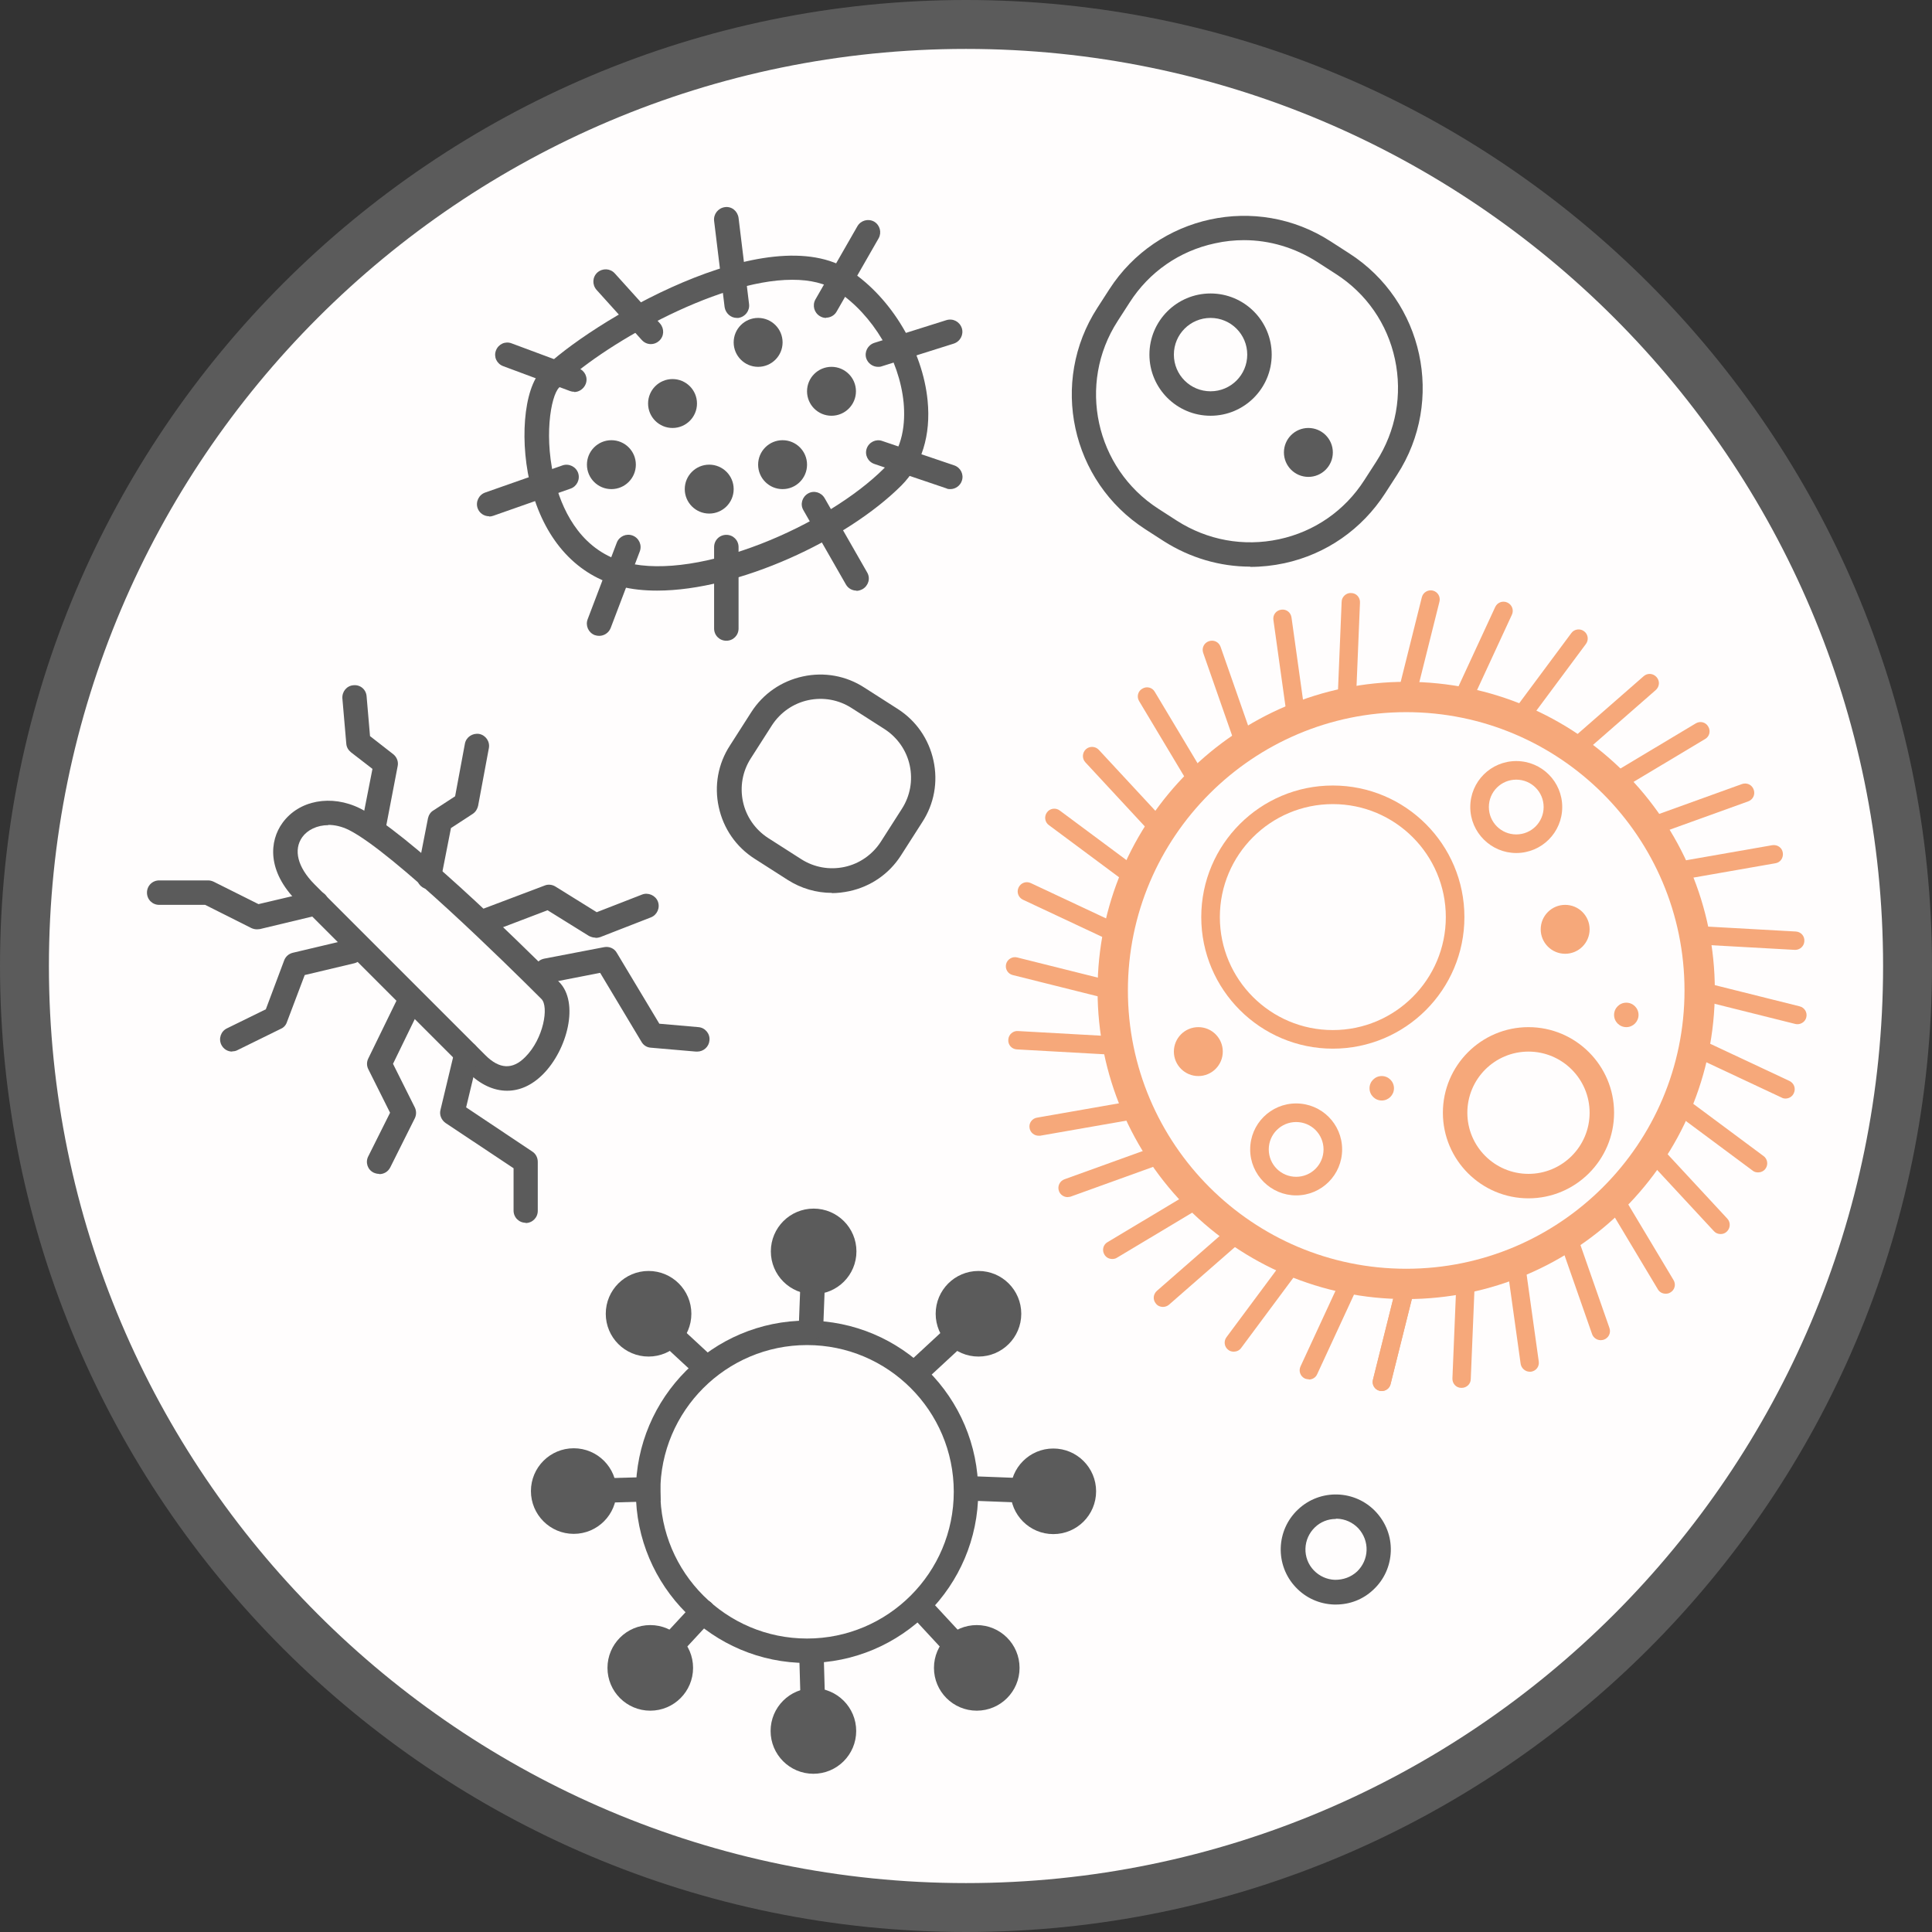 <?xml version="1.0" encoding="UTF-8"?>
<svg id="Layer_2" data-name="Layer 2" xmlns="http://www.w3.org/2000/svg" viewBox="0 0 79 79">
  <rect x="0" y="0" width="79" height="79" fill="#333333" stroke="none"/>
  <defs>
    <style>
      .cls-1 {
        fill: #fffdfd;
      }

      .cls-2 {
        fill: #f6a87a;
      }

      .cls-3 {
        fill: #5b5b5b;
      }
    </style>
  </defs>
  <g id="Layer_1-2" data-name="Layer 1">
    <g>
      <g>
        <circle class="cls-1" cx="39.5" cy="39.5" r="38.5"/>
        <path class="cls-3" d="M39.5,79C17.72,79,0,61.28,0,39.5S17.72,0,39.5,0s39.5,17.72,39.5,39.5-17.72,39.5-39.5,39.5Zm0-77C18.82,2,2,18.82,2,39.5s16.82,37.5,37.5,37.5,37.5-16.82,37.5-37.5S60.18,2,39.5,2Z"/>
      </g>
      <path class="cls-3" d="M26.87,24.15c-.53,0-1.03-.05-1.49-.17-1.76-.44-3.05-1.83-3.63-3.91-.53-1.92-.35-4.18,.4-4.93,1.92-1.92,9.26-6.31,12.63-4.06,1.68,1.12,2.95,3.25,3.15,5.3,.14,1.41-.24,2.64-1.07,3.47-2.23,2.23-6.68,4.3-9.99,4.3Zm5.52-12.71c-3.15,0-7.91,2.78-9.53,4.41-.34,.34-.65,2.1-.14,3.95,.34,1.22,1.12,2.76,2.91,3.21,2.95,.74,8.17-1.51,10.53-3.87,.79-.79,.86-1.89,.79-2.67-.17-1.77-1.26-3.6-2.71-4.56-.49-.33-1.12-.47-1.84-.47Z"/>
      <path class="cls-3" d="M20.73,44.6c-.54,0-1.09-.25-1.58-.74l-7-7c-1.25-1.25-1.13-2.48-.6-3.21,.67-.93,2-1.18,3.18-.59,1.87,.94,6.31,5.27,8.13,7.09,.84,.84,.34,2.78-.66,3.78-.45,.45-.95,.67-1.46,.67Zm-7.3-10.86c-.47,0-.86,.2-1.07,.49-.37,.52-.19,1.23,.49,1.92l7,7c.57,.57,1.11,.6,1.63,.07,.75-.75,.97-2.06,.66-2.37-1.39-1.39-6.08-6.01-7.87-6.91-.3-.15-.59-.21-.85-.21Z"/>
      <path class="cls-3" d="M21.5,50c-.28,0-.5-.22-.5-.5v-1.73l-2.78-1.85c-.17-.12-.26-.33-.21-.53l.58-2.42c.06-.27,.34-.43,.6-.37,.27,.06,.43,.33,.37,.6l-.5,2.08,2.71,1.81c.14,.09,.22,.25,.22,.42v2c0,.28-.22,.5-.5,.5Z"/>
      <path class="cls-3" d="M28.5,43s-.03,0-.04,0l-1.85-.16c-.16-.01-.3-.1-.38-.24l-1.69-2.82-2.1,.41c-.27,.05-.53-.12-.59-.4s.12-.53,.4-.59l2.45-.47c.21-.04,.42,.05,.52,.23l1.74,2.9,1.6,.14c.27,.02,.48,.27,.45,.54-.02,.26-.24,.46-.5,.46Z"/>
      <path class="cls-3" d="M10.5,38c-.08,0-.15-.02-.22-.05l-1.89-.95h-1.88c-.28,0-.5-.22-.5-.5s.22-.5,.5-.5h2c.08,0,.15,.02,.22,.05l1.84,.92,2.25-.53c.27-.06,.54,.1,.6,.37,.06,.27-.1,.54-.37,.6l-2.42,.58s-.08,.01-.12,.01Z"/>
      <path class="cls-3" d="M15.31,34.17s-.06,0-.1,0c-.27-.05-.45-.31-.4-.59l.42-2.14-.88-.68c-.11-.09-.18-.21-.19-.35l-.16-1.85c-.02-.28,.18-.52,.45-.54,.29-.03,.52,.18,.54,.45l.14,1.63,.95,.74c.15,.12,.22,.31,.18,.49l-.47,2.45c-.05,.24-.26,.4-.49,.4Z"/>
      <path class="cls-3" d="M9.5,43c-.19,0-.36-.1-.45-.28-.12-.25-.02-.55,.23-.67l1.59-.78,.75-2c.06-.16,.19-.27,.35-.31l2.28-.54c.27-.06,.54,.1,.6,.37,.06,.27-.1,.54-.37,.6l-2.02,.48-.73,1.93c-.04,.12-.13,.22-.25,.27l-1.77,.87c-.07,.04-.15,.05-.22,.05Z"/>
      <path class="cls-3" d="M17.55,36.35s-.06,0-.1,0c-.27-.05-.45-.31-.4-.59l.45-2.3c.03-.13,.1-.25,.22-.32l.89-.58,.4-2.15c.05-.27,.31-.44,.58-.4,.27,.05,.45,.31,.4,.58l-.44,2.36c-.03,.13-.1,.25-.22,.33l-.89,.58-.41,2.09c-.05,.24-.26,.4-.49,.4Z"/>
      <path class="cls-3" d="M15.5,48c-.08,0-.15-.02-.22-.05-.25-.12-.35-.42-.22-.67l.89-1.78-.89-1.78c-.07-.14-.07-.3,0-.44l1.19-2.44c.12-.25,.42-.35,.67-.23,.25,.12,.35,.42,.23,.67l-1.08,2.22,.89,1.78c.07,.14,.07,.31,0,.45l-1,2c-.09,.18-.26,.28-.45,.28Z"/>
      <path class="cls-3" d="M24.34,38.34c-.09,0-.18-.03-.26-.07l-1.69-1.05-2.31,.88c-.26,.1-.55-.03-.64-.29-.1-.26,.03-.55,.29-.64l2.54-.96c.14-.06,.31-.04,.44,.04l1.69,1.05,1.85-.72c.25-.1,.55,.03,.65,.28,.1,.26-.03,.55-.28,.65l-2.08,.81c-.06,.02-.12,.03-.18,.03Z"/>
      <g>
        <path class="cls-3" d="M33,68c-3.86,0-7-3.14-7-7s3.14-7,7-7,7,3.14,7,7-3.14,7-7,7Zm0-13c-3.31,0-6,2.69-6,6s2.69,6,6,6,6-2.69,6-6-2.69-6-6-6Z"/>
        <g>
          <path class="cls-3" d="M37.71,56.38c-.13,0-.27-.05-.37-.16-.19-.2-.18-.52,.03-.71l2.3-2.13c.2-.19,.52-.18,.71,.03,.19,.2,.18,.52-.03,.71l-2.3,2.13c-.1,.09-.22,.13-.34,.13Z"/>
          <circle class="cls-3" cx="40.01" cy="53.72" r="1.75"/>
        </g>
        <g>
          <path class="cls-3" d="M39.92,68.7c-.13,0-.27-.05-.37-.16l-2.13-2.3c-.19-.2-.18-.52,.03-.71,.2-.19,.52-.18,.71,.03l2.13,2.3c.19,.2,.18,.52-.03,.71-.1,.09-.22,.13-.34,.13Z"/>
          <circle class="cls-3" cx="39.94" cy="68.2" r="1.75"/>
        </g>
        <g>
          <path class="cls-3" d="M43.06,61.49s-.01,0-.02,0l-3.14-.12c-.28-.01-.49-.24-.48-.52s.25-.5,.52-.48l3.14,.12c.28,.01,.49,.24,.48,.52,0,.27-.23,.48-.5,.48Z"/>
          <circle class="cls-3" cx="43.07" cy="60.98" r="1.75"/>
        </g>
        <g>
          <path class="cls-3" d="M28.82,56.38c-.12,0-.24-.04-.34-.13l-2.3-2.13c-.2-.19-.21-.5-.03-.71,.19-.2,.5-.21,.71-.03l2.3,2.13c.2,.19,.21,.5,.03,.71-.1,.11-.23,.16-.37,.16Z"/>
          <circle class="cls-3" cx="26.52" cy="53.72" r="1.75"/>
        </g>
        <g>
          <path class="cls-3" d="M26.61,68.7c-.12,0-.24-.04-.34-.13-.2-.19-.21-.5-.03-.71l2.13-2.3c.19-.2,.5-.21,.71-.03,.2,.19,.21,.5,.03,.71l-2.13,2.3c-.1,.11-.23,.16-.37,.16Z"/>
          <circle class="cls-3" cx="26.59" cy="68.2" r="1.75"/>
        </g>
        <g>
          <rect class="cls-3" x="22.97" y="60.44" width="4.03" height="1" transform="translate(-1.69 .72) rotate(-1.6)"/>
          <circle class="cls-3" cx="23.46" cy="60.97" r="1.75"/>
        </g>
        <g>
          <path class="cls-3" d="M33.16,54.82s-.01,0-.02,0c-.28-.01-.49-.24-.48-.52l.12-3.14c.01-.28,.24-.5,.52-.48,.28,.01,.49,.24,.48,.52l-.12,3.14c0,.27-.23,.48-.5,.48Z"/>
          <circle class="cls-3" cx="33.27" cy="51.17" r="1.75"/>
        </g>
        <g>
          <path class="cls-3" d="M33.27,71.26c-.27,0-.49-.21-.5-.49l-.09-3.14c0-.28,.21-.51,.49-.51,.26,.01,.51,.21,.51,.49l.09,3.14c0,.28-.21,.51-.49,.51h-.01Z"/>
          <circle class="cls-3" cx="33.26" cy="70.78" r="1.75"/>
        </g>
      </g>
      <path class="cls-3" d="M34.02,36.51c-.64,0-1.26-.18-1.81-.53l-1.36-.87c-.75-.48-1.27-1.23-1.46-2.11-.19-.87-.03-1.77,.46-2.52l.87-1.36c.48-.75,1.23-1.27,2.11-1.46,.87-.19,1.77-.03,2.52,.46l1.36,.87c.75,.48,1.27,1.23,1.46,2.11,.19,.87,.03,1.77-.46,2.52l-.87,1.36c-.48,.75-1.23,1.27-2.11,1.46-.24,.05-.48,.08-.72,.08Zm-1.26-1.38c.53,.34,1.16,.45,1.77,.32,.61-.13,1.14-.5,1.48-1.02l.87-1.36c.34-.53,.45-1.16,.32-1.77-.13-.61-.5-1.14-1.02-1.48l-1.36-.87c-.53-.34-1.16-.45-1.77-.32-.61,.13-1.14,.5-1.48,1.02l-.87,1.36c-.34,.53-.45,1.16-.32,1.77,.13,.61,.5,1.14,1.02,1.48l1.36,.87Z"/>
      <path class="cls-3" d="M51.12,23.17c-1.24,0-2.46-.36-3.53-1.04l-.76-.49c-3.04-1.96-3.92-6.02-1.96-9.05l.49-.76c1.96-3.04,6.02-3.92,9.05-1.96l.76,.49c3.04,1.95,3.92,6.02,1.96,9.05l-.49,.76c-.95,1.47-2.41,2.49-4.12,2.86-.47,.1-.93,.15-1.4,.15Zm-.25-13.35c-.39,0-.79,.04-1.19,.13-1.45,.31-2.69,1.17-3.49,2.42l-.49,.76c-1.66,2.57-.91,6.01,1.66,7.67l.76,.49h0c1.25,.8,2.73,1.07,4.18,.76,1.45-.31,2.69-1.17,3.49-2.42l.49-.76c.8-1.25,1.07-2.73,.76-4.18-.31-1.45-1.17-2.69-2.42-3.49l-.76-.49c-.91-.58-1.94-.89-2.99-.89Z"/>
      <path class="cls-3" d="M49.5,17c-1.38,0-2.5-1.12-2.5-2.5s1.12-2.5,2.5-2.5,2.5,1.12,2.5,2.5-1.12,2.5-2.5,2.5Zm0-4c-.83,0-1.5,.67-1.5,1.5s.67,1.5,1.5,1.5,1.5-.67,1.5-1.5-.67-1.5-1.5-1.5Z"/>
      <circle class="cls-3" cx="53.5" cy="18.5" r="1"/>
      <g>
        <g>
          <path class="cls-2" d="M57.5,53.12c-6.96,0-12.62-5.66-12.62-12.62s5.66-12.62,12.62-12.62,12.62,5.66,12.62,12.62-5.66,12.62-12.62,12.62Zm0-24c-6.27,0-11.38,5.1-11.38,11.38s5.1,11.38,11.38,11.38,11.38-5.1,11.38-11.38-5.1-11.38-11.38-11.38Z"/>
          <path class="cls-2" d="M54.5,42.88c-2.96,0-5.38-2.41-5.38-5.38s2.41-5.38,5.38-5.38,5.38,2.41,5.38,5.38-2.41,5.38-5.38,5.38Zm0-10c-2.55,0-4.62,2.07-4.62,4.62s2.07,4.62,4.62,4.62,4.62-2.07,4.62-4.62-2.07-4.62-4.62-4.62Z"/>
          <path class="cls-2" d="M62.5,49c-1.93,0-3.5-1.57-3.5-3.5s1.57-3.5,3.5-3.5,3.5,1.57,3.5,3.5-1.57,3.5-3.5,3.5Zm0-6c-1.38,0-2.5,1.12-2.5,2.5s1.12,2.5,2.5,2.5,2.5-1.12,2.5-2.5-1.12-2.5-2.5-2.5Z"/>
          <path class="cls-2" d="M53,48.88c-1.03,0-1.88-.84-1.88-1.88s.84-1.88,1.88-1.88,1.88,.84,1.88,1.88-.84,1.88-1.88,1.88Zm0-3c-.62,0-1.12,.5-1.12,1.12s.5,1.12,1.12,1.12,1.12-.5,1.12-1.12-.5-1.12-1.12-1.12Z"/>
          <path class="cls-2" d="M62,34.88c-1.03,0-1.88-.84-1.88-1.88s.84-1.88,1.88-1.88,1.88,.84,1.88,1.88-.84,1.88-1.88,1.88Zm0-3c-.62,0-1.12,.5-1.12,1.12s.5,1.12,1.12,1.12,1.12-.5,1.12-1.12-.5-1.12-1.12-1.12Z"/>
          <circle class="cls-2" cx="64" cy="38" r="1"/>
          <circle class="cls-2" cx="49" cy="43" r="1"/>
          <circle class="cls-2" cx="66.5" cy="41.5" r=".5"/>
          <circle class="cls-2" cx="56.5" cy="44.5" r=".5"/>
        </g>
        <path class="cls-2" d="M56.5,56.88s-.06,0-.09-.01c-.2-.05-.32-.25-.27-.45l1-4c.05-.2,.26-.32,.45-.27,.2,.05,.32,.25,.27,.45l-1,4c-.04,.17-.2,.28-.36,.28Z"/>
        <path class="cls-2" d="M56.5,56.88s-.06,0-.09-.01c-.2-.05-.32-.25-.27-.45l1-4c.05-.2,.26-.32,.45-.27,.2,.05,.32,.25,.27,.45l-1,4c-.04,.17-.2,.28-.36,.28Z"/>
        <path class="cls-2" d="M57.5,28.88s-.06,0-.09-.01c-.2-.05-.32-.25-.27-.45l1-4c.05-.2,.26-.32,.45-.27,.2,.05,.32,.25,.27,.45l-1,4c-.04,.17-.2,.28-.36,.28Z"/>
        <path class="cls-2" d="M45.5,40.88s-.06,0-.09-.01l-4-1c-.2-.05-.32-.25-.27-.45s.26-.32,.45-.27l4,1c.2,.05,.32,.25,.27,.45-.04,.17-.2,.28-.36,.28Z"/>
        <path class="cls-2" d="M73.5,41.88s-.06,0-.09-.01l-4-1c-.2-.05-.32-.25-.27-.45,.05-.2,.26-.32,.45-.27l4,1c.2,.05,.32,.25,.27,.45-.04,.17-.2,.28-.36,.28Z"/>
        <path class="cls-2" d="M49.02,32.39c-.13,0-.25-.06-.32-.18l-2.12-3.54c-.11-.18-.05-.41,.13-.51,.18-.11,.41-.05,.51,.13l2.12,3.54c.11,.18,.05,.41-.13,.51-.06,.04-.13,.05-.19,.05Z"/>
        <path class="cls-2" d="M68.11,52.9c-.13,0-.25-.06-.32-.18l-2.12-3.54c-.11-.18-.05-.41,.13-.51,.18-.11,.41-.05,.51,.13l2.12,3.54c.11,.18,.05,.41-.13,.51-.06,.04-.13,.05-.19,.05Z"/>
        <path class="cls-2" d="M65.99,32.39c-.13,0-.25-.06-.32-.18-.11-.18-.05-.41,.13-.51l3.54-2.12c.18-.11,.41-.05,.51,.13,.11,.18,.05,.41-.13,.51l-3.54,2.12c-.06,.04-.13,.05-.19,.05Z"/>
        <path class="cls-2" d="M45.48,51.48c-.13,0-.25-.06-.32-.18-.11-.18-.05-.41,.13-.51l3.54-2.12c.18-.11,.41-.05,.51,.13,.11,.18,.05,.41-.13,.51l-3.54,2.12c-.06,.04-.13,.05-.19,.05Z"/>
        <path class="cls-2" d="M71.89,47.94c-.08,0-.16-.02-.22-.07l-3.31-2.46c-.17-.12-.2-.36-.08-.52,.12-.17,.36-.2,.52-.08l3.31,2.46c.17,.12,.2,.36,.08,.52-.07,.1-.19,.15-.3,.15Z"/>
        <path class="cls-2" d="M46.42,36.27c-.08,0-.16-.02-.22-.07l-3.31-2.46c-.17-.12-.2-.36-.08-.52,.12-.17,.36-.2,.52-.08l3.31,2.46c.17,.12,.2,.36,.08,.52-.07,.1-.19,.15-.3,.15Z"/>
        <path class="cls-2" d="M62.55,56.09c-.18,0-.34-.14-.37-.32l-.57-4.08c-.03-.21,.11-.39,.32-.42,.21-.03,.39,.12,.42,.32l.57,4.08c.03,.21-.11,.39-.32,.42-.02,0-.04,0-.05,0Z"/>
        <path class="cls-2" d="M53.01,29.75c-.18,0-.34-.14-.37-.32l-.57-4.08c-.03-.21,.11-.39,.32-.42,.21-.03,.39,.11,.42,.32l.57,4.08c.03,.21-.11,.39-.32,.42-.02,0-.04,0-.05,0Z"/>
        <path class="cls-2" d="M50.45,55.27c-.08,0-.16-.02-.22-.07-.17-.12-.2-.36-.08-.52l2.46-3.31c.12-.17,.36-.2,.52-.08,.17,.12,.2,.36,.08,.52l-2.46,3.31c-.07,.1-.19,.15-.3,.15Z"/>
        <path class="cls-2" d="M62.09,29.79c-.08,0-.16-.02-.22-.07-.17-.12-.2-.36-.08-.52l2.46-3.31c.12-.17,.36-.2,.52-.08,.17,.12,.2,.36,.08,.52l-2.46,3.31c-.07,.1-.19,.15-.3,.15Z"/>
        <path class="cls-2" d="M42.47,46.44c-.18,0-.34-.13-.37-.31-.04-.2,.1-.4,.31-.43l4.06-.71c.2-.03,.4,.1,.43,.31,.04,.2-.1,.4-.31,.43l-4.06,.71s-.04,0-.06,0Z"/>
        <path class="cls-2" d="M68.47,36.01c-.18,0-.34-.13-.37-.31-.04-.2,.1-.4,.31-.43l4.06-.71c.21-.03,.4,.1,.43,.31s-.1,.4-.31,.43l-4.06,.71s-.04,0-.06,0Z"/>
        <path class="cls-2" d="M45.72,43.14s-.01,0-.02,0l-4.12-.23c-.21-.01-.37-.19-.35-.4,.01-.21,.2-.37,.4-.35l4.12,.23c.21,.01,.37,.19,.35,.4-.01,.2-.18,.35-.37,.35Z"/>
        <path class="cls-2" d="M73.4,38.84s-.01,0-.02,0l-4.12-.23c-.21-.01-.37-.19-.35-.4,.01-.21,.2-.37,.4-.35l4.12,.23c.21,.01,.37,.19,.35,.4-.01,.2-.18,.35-.37,.35Z"/>
        <path class="cls-2" d="M45.72,38.58c-.05,0-.11-.01-.16-.04l-3.73-1.75c-.19-.09-.27-.31-.18-.5,.09-.19,.31-.27,.5-.18l3.73,1.75c.19,.09,.27,.31,.18,.5-.06,.14-.2,.22-.34,.22Z"/>
        <path class="cls-2" d="M73.01,44.92c-.05,0-.11-.01-.16-.04l-3.73-1.75c-.19-.09-.27-.31-.18-.5,.09-.19,.31-.27,.5-.18l3.73,1.75c.19,.09,.27,.31,.18,.5-.06,.14-.2,.22-.34,.22Z"/>
        <path class="cls-2" d="M47.45,34.31c-.1,0-.2-.04-.27-.12l-2.8-3.02c-.14-.15-.13-.39,.02-.53,.15-.14,.39-.13,.53,.02l2.8,3.02c.14,.15,.13,.39-.02,.53-.07,.07-.16,.1-.25,.1Z"/>
        <path class="cls-2" d="M70.35,50.46c-.1,0-.2-.04-.27-.12l-2.8-3.02c-.14-.15-.13-.39,.02-.53,.15-.14,.39-.13,.53,.02l2.8,3.02c.14,.15,.13,.39-.02,.53-.07,.07-.16,.1-.25,.1Z"/>
        <path class="cls-2" d="M50.91,30.84c-.15,0-.3-.1-.35-.25l-1.36-3.89c-.07-.2,.03-.41,.23-.48,.2-.07,.41,.03,.48,.23l1.36,3.89c.07,.2-.03,.41-.23,.48-.04,.01-.08,.02-.12,.02Z"/>
        <path class="cls-2" d="M65.45,54.8c-.15,0-.3-.1-.35-.25l-1.36-3.89c-.07-.2,.03-.41,.23-.48,.19-.07,.41,.03,.48,.23l1.36,3.89c.07,.2-.03,.41-.23,.48-.04,.01-.08,.02-.12,.02Z"/>
        <path class="cls-2" d="M55.07,29.12s-.01,0-.02,0c-.21,0-.37-.18-.36-.39l.17-4.12c0-.21,.2-.38,.39-.36,.21,0,.37,.18,.36,.39l-.17,4.12c0,.2-.17,.36-.37,.36Z"/>
        <path class="cls-2" d="M59.77,56.75s-.01,0-.02,0c-.21,0-.37-.18-.36-.39l.17-4.12c0-.21,.19-.37,.39-.36,.21,0,.37,.18,.36,.39l-.17,4.12c0,.2-.17,.36-.37,.36Z"/>
        <path class="cls-2" d="M59.75,29.09c-.05,0-.11-.01-.16-.03-.19-.09-.27-.31-.18-.5l1.73-3.74c.09-.19,.31-.27,.5-.18,.19,.09,.27,.31,.18,.5l-1.73,3.74c-.06,.14-.2,.22-.34,.22Z"/>
        <path class="cls-2" d="M53.52,56.4c-.05,0-.11-.01-.16-.03-.19-.09-.27-.31-.18-.5l1.73-3.74c.09-.19,.31-.27,.5-.18,.19,.09,.27,.31,.18,.5l-1.73,3.74c-.06,.14-.2,.22-.34,.22Z"/>
        <path class="cls-2" d="M64.35,31.02c-.1,0-.21-.04-.28-.13-.14-.16-.12-.39,.04-.53l3.1-2.71c.16-.14,.39-.12,.53,.04,.14,.16,.12,.39-.04,.53l-3.1,2.71c-.07,.06-.16,.09-.25,.09Z"/>
        <path class="cls-2" d="M47.55,53.44c-.1,0-.21-.04-.28-.13-.14-.16-.12-.39,.04-.53l3.1-2.71c.16-.14,.39-.12,.53,.04,.14,.16,.12,.39-.04,.53l-3.1,2.71c-.07,.06-.16,.09-.25,.09Z"/>
        <path class="cls-2" d="M67.47,34.19c-.15,0-.3-.1-.35-.25-.07-.19,.03-.41,.23-.48l3.88-1.4c.2-.07,.41,.03,.48,.23s-.03,.41-.23,.48l-3.88,1.4s-.08,.02-.13,.02Z"/>
        <path class="cls-2" d="M43.65,48.95c-.15,0-.3-.1-.35-.25-.07-.19,.03-.41,.23-.48l3.88-1.4c.19-.07,.41,.03,.48,.23,.07,.19-.03,.41-.23,.48l-3.88,1.4s-.08,.02-.13,.02Z"/>
      </g>
      <path class="cls-3" d="M29.7,26.2c-.28,0-.5-.22-.5-.5v-3.33c0-.28,.22-.5,.5-.5s.5,.22,.5,.5v3.33c0,.28-.22,.5-.5,.5Z"/>
      <path class="cls-3" d="M35.02,24.15c-.17,0-.34-.09-.43-.25l-1.74-3.04c-.14-.24-.05-.54,.19-.68,.24-.14,.54-.05,.68,.19l1.74,3.04c.14,.24,.05,.54-.19,.68-.08,.04-.16,.07-.25,.07Z"/>
      <path class="cls-3" d="M38.86,20c-.05,0-.11,0-.16-.03l-2.95-1c-.26-.09-.4-.37-.31-.63,.09-.26,.38-.4,.63-.31l2.95,1c.26,.09,.4,.37,.31,.63-.07,.21-.27,.34-.47,.34Z"/>
      <path class="cls-3" d="M35.9,15c-.21,0-.41-.14-.48-.35-.08-.26,.06-.54,.33-.63l2.95-.93c.27-.08,.54,.06,.63,.33,.08,.26-.06,.54-.33,.63l-2.95,.93c-.05,.02-.1,.02-.15,.02Z"/>
      <path class="cls-3" d="M33.78,13c-.08,0-.17-.02-.25-.07-.24-.14-.32-.44-.19-.68l1.72-3c.14-.24,.44-.32,.68-.19,.24,.14,.32,.44,.19,.68l-1.72,3c-.09,.16-.26,.25-.43,.25Z"/>
      <path class="cls-3" d="M30.13,13c-.25,0-.46-.19-.5-.44l-.43-3.53c-.03-.27,.16-.52,.44-.56,.28-.04,.52,.16,.56,.44l.43,3.53c.03,.27-.16,.52-.44,.56-.02,0-.04,0-.06,0Z"/>
      <path class="cls-3" d="M26.61,14.07c-.14,0-.27-.06-.37-.17l-1.85-2.05c-.18-.21-.17-.52,.04-.71,.21-.18,.52-.17,.71,.04l1.85,2.05c.18,.21,.17,.52-.04,.71-.1,.09-.22,.13-.33,.13Z"/>
      <path class="cls-3" d="M23.48,16.02c-.06,0-.12-.01-.17-.03l-2.74-1.02c-.26-.1-.39-.38-.29-.64,.1-.26,.38-.39,.64-.29l2.74,1.02c.26,.1,.39,.38,.29,.64-.08,.2-.27,.33-.47,.33Z"/>
      <path class="cls-3" d="M20,21.11c-.21,0-.4-.13-.47-.33-.09-.26,.05-.55,.31-.64l3.16-1.11c.26-.09,.55,.05,.64,.31,.09,.26-.05,.55-.31,.64l-3.16,1.11c-.05,.02-.11,.03-.17,.03Z"/>
      <path class="cls-3" d="M24.5,26c-.06,0-.12-.01-.18-.03-.26-.1-.39-.39-.29-.65l1.19-3.13c.1-.26,.39-.39,.65-.29,.26,.1,.39,.39,.29,.65l-1.19,3.13c-.08,.2-.27,.32-.47,.32Z"/>
      <circle class="cls-3" cx="27.5" cy="16.5" r="1"/>
      <circle class="cls-3" cx="31" cy="14" r="1"/>
      <circle class="cls-3" cx="34" cy="16" r="1"/>
      <circle class="cls-3" cx="32" cy="19" r="1"/>
      <circle class="cls-3" cx="29" cy="20" r="1"/>
      <circle class="cls-3" cx="25" cy="19" r="1"/>
      <path class="cls-3" d="M54.62,65.61s-.05,0-.07,0c-.6-.02-1.16-.27-1.57-.71h0c-.85-.9-.81-2.33,.1-3.18,.9-.85,2.33-.81,3.18,.1,.41,.44,.63,1.01,.61,1.61-.02,.6-.27,1.16-.71,1.57-.42,.4-.96,.61-1.54,.61Zm0-3.5c-.32,0-.62,.12-.85,.34-.24,.23-.38,.54-.39,.87-.01,.33,.11,.65,.34,.89h0c.23,.24,.54,.38,.87,.39,.34,0,.65-.11,.9-.34,.24-.23,.38-.54,.39-.87,.01-.33-.11-.65-.34-.9-.23-.24-.54-.38-.87-.39-.01,0-.03,0-.04,0Z"/>
    </g>
  </g>
</svg>